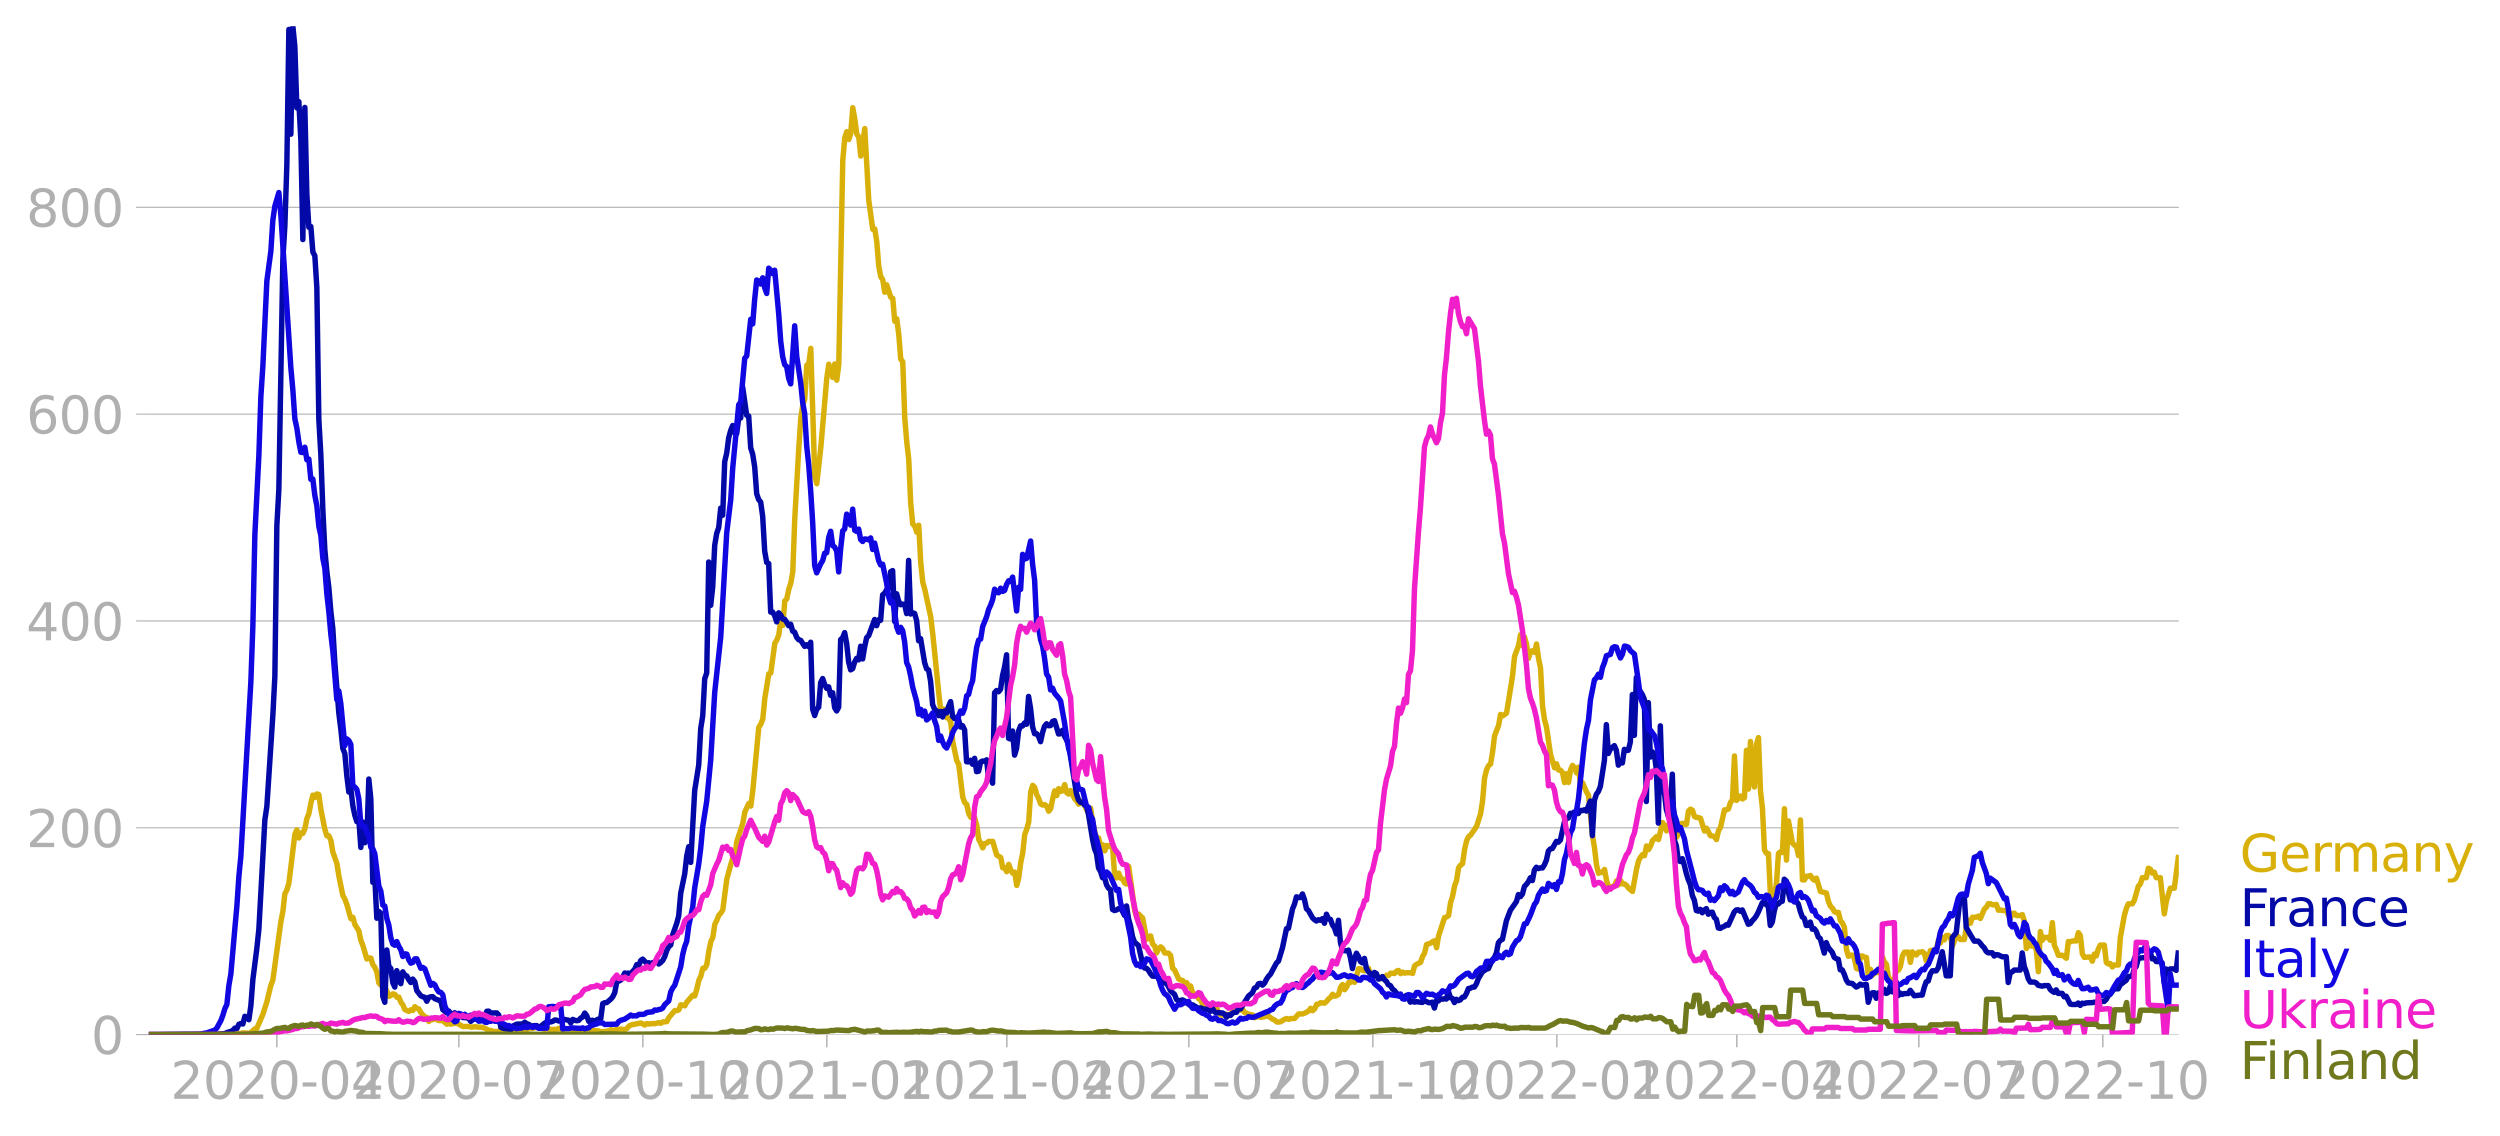 <svg xmlns="http://www.w3.org/2000/svg" xmlns:xlink="http://www.w3.org/1999/xlink" width="916.28" height="416.199" viewBox="0 0 687.21 312.149"><defs><style>*{stroke-linejoin:round;stroke-linecap:butt}</style></defs><g id="figure_1"><path id="patch_1" d="M0 312.15h687.21V0H0v312.15z" style="fill:none"/><g id="axes_1"><path id="patch_2" d="M40.922 284.4h558V7.2h-558v277.2z" style="fill:none"/><g id="matplotlib.axis_1"><g id="xtick_1"><g id="line2d_1"><defs><path id="mc323e2a33a" d="M0 0v3.5" style="stroke:#b0b0b0;stroke-width:.4"/></defs><use xlink:href="#mc323e2a33a" x="76.107" y="284.4" style="fill:#b0b0b0;stroke:#b0b0b0;stroke-width:.4"/></g><g id="text_1" style="fill:#b0b0b0" transform="matrix(.14 0 0 -.14 46.859 302.038)"><defs><path id="DejaVuSans-32" d="M1228 531h2203V0H469v531q359 372 979 998 621 627 780 809 303 340 423 576 121 236 121 464 0 372-261 606-261 235-680 235-297 0-627-103-329-103-704-313v638q381 153 712 231 332 78 607 78 725 0 1156-363 431-362 431-968 0-288-108-546-107-257-392-607-78-91-497-524-418-433-1181-1211z" transform="scale(.016)"/><path id="DejaVuSans-30" d="M2034 4250q-487 0-733-480-245-479-245-1442 0-959 245-1439 246-480 733-480 491 0 736 480 246 480 246 1439 0 963-246 1442-245 480-736 480zm0 500q785 0 1199-621 414-620 414-1801 0-1178-414-1799Q2819-91 2034-91q-784 0-1198 620-414 621-414 1799 0 1181 414 1801 414 621 1198 621z" transform="scale(.016)"/><path id="DejaVuSans-2d" d="M313 2009h1684v-512H313v512z" transform="scale(.016)"/><path id="DejaVuSans-34" d="M2419 4116 825 1625h1594v2491zm-166 550h794V1625h666v-525h-666V0h-628v1100H313v609l1940 2957z" transform="scale(.016)"/></defs><use xlink:href="#DejaVuSans-32"/><use xlink:href="#DejaVuSans-30" x="63.623"/><use xlink:href="#DejaVuSans-32" x="127.246"/><use xlink:href="#DejaVuSans-30" x="190.869"/><use xlink:href="#DejaVuSans-2d" x="254.492"/><use xlink:href="#DejaVuSans-30" x="290.576"/><use xlink:href="#DejaVuSans-34" x="354.199"/></g></g><g id="xtick_2"><use xlink:href="#mc323e2a33a" id="line2d_2" x="126.134" y="284.4" style="fill:#b0b0b0;stroke:#b0b0b0;stroke-width:.4"/><g id="text_2" style="fill:#b0b0b0" transform="matrix(.14 0 0 -.14 96.886 302.038)"><defs><path id="DejaVuSans-37" d="M525 4666h3000v-269L1831 0h-659l1594 4134H525v532z" transform="scale(.016)"/></defs><use xlink:href="#DejaVuSans-32"/><use xlink:href="#DejaVuSans-30" x="63.623"/><use xlink:href="#DejaVuSans-32" x="127.246"/><use xlink:href="#DejaVuSans-30" x="190.869"/><use xlink:href="#DejaVuSans-2d" x="254.492"/><use xlink:href="#DejaVuSans-30" x="290.576"/><use xlink:href="#DejaVuSans-37" x="354.199"/></g></g><g id="xtick_3"><use xlink:href="#mc323e2a33a" id="line2d_3" x="176.712" y="284.4" style="fill:#b0b0b0;stroke:#b0b0b0;stroke-width:.4"/><g id="text_3" style="fill:#b0b0b0" transform="matrix(.14 0 0 -.14 147.464 302.038)"><defs><path id="DejaVuSans-31" d="M794 531h1031v3560L703 3866v575l1116 225h631V531h1031V0H794v531z" transform="scale(.016)"/></defs><use xlink:href="#DejaVuSans-32"/><use xlink:href="#DejaVuSans-30" x="63.623"/><use xlink:href="#DejaVuSans-32" x="127.246"/><use xlink:href="#DejaVuSans-30" x="190.869"/><use xlink:href="#DejaVuSans-2d" x="254.492"/><use xlink:href="#DejaVuSans-31" x="290.576"/><use xlink:href="#DejaVuSans-30" x="354.199"/></g></g><g id="xtick_4"><use xlink:href="#mc323e2a33a" id="line2d_4" x="227.289" y="284.4" style="fill:#b0b0b0;stroke:#b0b0b0;stroke-width:.4"/><g id="text_4" style="fill:#b0b0b0" transform="matrix(.14 0 0 -.14 198.041 302.038)"><use xlink:href="#DejaVuSans-32"/><use xlink:href="#DejaVuSans-30" x="63.623"/><use xlink:href="#DejaVuSans-32" x="127.246"/><use xlink:href="#DejaVuSans-31" x="190.869"/><use xlink:href="#DejaVuSans-2d" x="254.492"/><use xlink:href="#DejaVuSans-30" x="290.576"/><use xlink:href="#DejaVuSans-31" x="354.199"/></g></g><g id="xtick_5"><use xlink:href="#mc323e2a33a" id="line2d_5" x="276.767" y="284.4" style="fill:#b0b0b0;stroke:#b0b0b0;stroke-width:.4"/><g id="text_5" style="fill:#b0b0b0" transform="matrix(.14 0 0 -.14 247.519 302.038)"><use xlink:href="#DejaVuSans-32"/><use xlink:href="#DejaVuSans-30" x="63.623"/><use xlink:href="#DejaVuSans-32" x="127.246"/><use xlink:href="#DejaVuSans-31" x="190.869"/><use xlink:href="#DejaVuSans-2d" x="254.492"/><use xlink:href="#DejaVuSans-30" x="290.576"/><use xlink:href="#DejaVuSans-34" x="354.199"/></g></g><g id="xtick_6"><use xlink:href="#mc323e2a33a" id="line2d_6" x="326.794" y="284.4" style="fill:#b0b0b0;stroke:#b0b0b0;stroke-width:.4"/><g id="text_6" style="fill:#b0b0b0" transform="matrix(.14 0 0 -.14 297.546 302.038)"><use xlink:href="#DejaVuSans-32"/><use xlink:href="#DejaVuSans-30" x="63.623"/><use xlink:href="#DejaVuSans-32" x="127.246"/><use xlink:href="#DejaVuSans-31" x="190.869"/><use xlink:href="#DejaVuSans-2d" x="254.492"/><use xlink:href="#DejaVuSans-30" x="290.576"/><use xlink:href="#DejaVuSans-37" x="354.199"/></g></g><g id="xtick_7"><use xlink:href="#mc323e2a33a" id="line2d_7" x="377.372" y="284.4" style="fill:#b0b0b0;stroke:#b0b0b0;stroke-width:.4"/><g id="text_7" style="fill:#b0b0b0" transform="matrix(.14 0 0 -.14 348.124 302.038)"><use xlink:href="#DejaVuSans-32"/><use xlink:href="#DejaVuSans-30" x="63.623"/><use xlink:href="#DejaVuSans-32" x="127.246"/><use xlink:href="#DejaVuSans-31" x="190.869"/><use xlink:href="#DejaVuSans-2d" x="254.492"/><use xlink:href="#DejaVuSans-31" x="290.576"/><use xlink:href="#DejaVuSans-30" x="354.199"/></g></g><g id="xtick_8"><use xlink:href="#mc323e2a33a" id="line2d_8" x="427.949" y="284.4" style="fill:#b0b0b0;stroke:#b0b0b0;stroke-width:.4"/><g id="text_8" style="fill:#b0b0b0" transform="matrix(.14 0 0 -.14 398.701 302.038)"><use xlink:href="#DejaVuSans-32"/><use xlink:href="#DejaVuSans-30" x="63.623"/><use xlink:href="#DejaVuSans-32" x="127.246"/><use xlink:href="#DejaVuSans-32" x="190.869"/><use xlink:href="#DejaVuSans-2d" x="254.492"/><use xlink:href="#DejaVuSans-30" x="290.576"/><use xlink:href="#DejaVuSans-31" x="354.199"/></g></g><g id="xtick_9"><use xlink:href="#mc323e2a33a" id="line2d_9" x="477.427" y="284.4" style="fill:#b0b0b0;stroke:#b0b0b0;stroke-width:.4"/><g id="text_9" style="fill:#b0b0b0" transform="matrix(.14 0 0 -.14 448.179 302.038)"><use xlink:href="#DejaVuSans-32"/><use xlink:href="#DejaVuSans-30" x="63.623"/><use xlink:href="#DejaVuSans-32" x="127.246"/><use xlink:href="#DejaVuSans-32" x="190.869"/><use xlink:href="#DejaVuSans-2d" x="254.492"/><use xlink:href="#DejaVuSans-30" x="290.576"/><use xlink:href="#DejaVuSans-34" x="354.199"/></g></g><g id="xtick_10"><use xlink:href="#mc323e2a33a" id="line2d_10" x="527.455" y="284.4" style="fill:#b0b0b0;stroke:#b0b0b0;stroke-width:.4"/><g id="text_10" style="fill:#b0b0b0" transform="matrix(.14 0 0 -.14 498.207 302.038)"><use xlink:href="#DejaVuSans-32"/><use xlink:href="#DejaVuSans-30" x="63.623"/><use xlink:href="#DejaVuSans-32" x="127.246"/><use xlink:href="#DejaVuSans-32" x="190.869"/><use xlink:href="#DejaVuSans-2d" x="254.492"/><use xlink:href="#DejaVuSans-30" x="290.576"/><use xlink:href="#DejaVuSans-37" x="354.199"/></g></g><g id="xtick_11"><use xlink:href="#mc323e2a33a" id="line2d_11" x="578.032" y="284.4" style="fill:#b0b0b0;stroke:#b0b0b0;stroke-width:.4"/><g id="text_11" style="fill:#b0b0b0" transform="matrix(.14 0 0 -.14 548.784 302.038)"><use xlink:href="#DejaVuSans-32"/><use xlink:href="#DejaVuSans-30" x="63.623"/><use xlink:href="#DejaVuSans-32" x="127.246"/><use xlink:href="#DejaVuSans-32" x="190.869"/><use xlink:href="#DejaVuSans-2d" x="254.492"/><use xlink:href="#DejaVuSans-31" x="290.576"/><use xlink:href="#DejaVuSans-30" x="354.199"/></g></g></g><g id="matplotlib.axis_2"><g id="ytick_1"><path id="line2d_12" d="M40.922 284.4h558" clip-path="url(#pc66194c840)" style="fill:none;stroke:#b0b0b0;stroke-width:.3;stroke-linecap:square"/><g id="line2d_13"><defs><path id="m75b9185988" d="M0 0h-3.5" style="stroke:#b0b0b0;stroke-width:.3"/></defs><use xlink:href="#m75b9185988" x="40.922" y="284.4" style="fill:#b0b0b0;stroke:#b0b0b0;stroke-width:.3"/></g><use xlink:href="#DejaVuSans-30" id="text_12" style="fill:#b0b0b0" transform="matrix(.14 0 0 -.14 25.015 289.719)"/></g><g id="ytick_2"><path id="line2d_14" d="M40.922 227.547h558" clip-path="url(#pc66194c840)" style="fill:none;stroke:#b0b0b0;stroke-width:.3;stroke-linecap:square"/><use xlink:href="#m75b9185988" id="line2d_15" x="40.922" y="227.547" style="fill:#b0b0b0;stroke:#b0b0b0;stroke-width:.3"/><g id="text_13" style="fill:#b0b0b0" transform="matrix(.14 0 0 -.14 7.2 232.866)"><use xlink:href="#DejaVuSans-32"/><use xlink:href="#DejaVuSans-30" x="63.623"/><use xlink:href="#DejaVuSans-30" x="127.246"/></g></g><g id="ytick_3"><path id="line2d_16" d="M40.922 170.694h558" clip-path="url(#pc66194c840)" style="fill:none;stroke:#b0b0b0;stroke-width:.3;stroke-linecap:square"/><use xlink:href="#m75b9185988" id="line2d_17" x="40.922" y="170.694" style="fill:#b0b0b0;stroke:#b0b0b0;stroke-width:.3"/><g id="text_14" style="fill:#b0b0b0" transform="matrix(.14 0 0 -.14 7.2 176.012)"><use xlink:href="#DejaVuSans-34"/><use xlink:href="#DejaVuSans-30" x="63.623"/><use xlink:href="#DejaVuSans-30" x="127.246"/></g></g><g id="ytick_4"><path id="line2d_18" d="M40.922 113.84h558" clip-path="url(#pc66194c840)" style="fill:none;stroke:#b0b0b0;stroke-width:.3;stroke-linecap:square"/><use xlink:href="#m75b9185988" id="line2d_19" x="40.922" y="113.84" style="fill:#b0b0b0;stroke:#b0b0b0;stroke-width:.3"/><g id="text_15" style="fill:#b0b0b0" transform="matrix(.14 0 0 -.14 7.2 119.16)"><defs><path id="DejaVuSans-36" d="M2113 2584q-425 0-674-291-248-290-248-796 0-503 248-796 249-292 674-292t673 292q248 293 248 796 0 506-248 796-248 291-673 291zm1253 1979v-575q-238 112-480 171-242 60-480 60-625 0-955-422-329-422-376-1275 184 272 462 417 279 145 613 145 703 0 1111-427 408-426 408-1160 0-719-425-1154Q2819-91 2113-91q-810 0-1238 620-428 621-428 1799 0 1106 525 1764t1409 658q238 0 480-47t505-140z" transform="scale(.016)"/></defs><use xlink:href="#DejaVuSans-36"/><use xlink:href="#DejaVuSans-30" x="63.623"/><use xlink:href="#DejaVuSans-30" x="127.246"/></g></g><g id="ytick_5"><path id="line2d_20" d="M40.922 56.987h558" clip-path="url(#pc66194c840)" style="fill:none;stroke:#b0b0b0;stroke-width:.3;stroke-linecap:square"/><use xlink:href="#m75b9185988" id="line2d_21" x="40.922" y="56.987" style="fill:#b0b0b0;stroke:#b0b0b0;stroke-width:.3"/><g id="text_16" style="fill:#b0b0b0" transform="matrix(.14 0 0 -.14 7.2 62.306)"><defs><path id="DejaVuSans-38" d="M2034 2216q-450 0-708-241-257-241-257-662 0-422 257-663 258-241 708-241t709 242q260 243 260 662 0 421-258 662-257 241-711 241zm-631 268q-406 100-633 378-226 279-226 679 0 559 398 884 399 325 1092 325 697 0 1094-325t397-884q0-400-227-679-226-278-629-378 456-106 710-416 255-309 255-755 0-679-414-1042Q2806-91 2034-91q-771 0-1186 362-414 363-414 1042 0 446 256 755 257 310 713 416zm-231 997q0-362 226-565 227-203 636-203 407 0 636 203 230 203 230 565 0 363-230 566-229 203-636 203-409 0-636-203-226-203-226-566z" transform="scale(.016)"/></defs><use xlink:href="#DejaVuSans-38"/><use xlink:href="#DejaVuSans-30" x="63.623"/><use xlink:href="#DejaVuSans-30" x="127.246"/></g></g></g><path id="line2d_22" d="m40.922 284.4 23.09-.081 2.2-.244.549-.162 1.1.08.55.042.549-.244 1.1-.975.55-.162 1.648-3.817 1.1-3.452 1.1-4.549.55-1.42 2.198-16.042.55-2.802.55-4.873.55-1.056.55-1.827 1.649-13.482.55-1.219.549 2.234.55-1.38.55.12.55-1.258.549-2.802.55-1.34.55-2.883.55-2.234.55.65.549-.975.55.163.55 4.06 1.099 5.483.55 1.787h.55l.55 1.259.549 3.208 1.1 3.086.55 3.452 1.099 5.4.55.976.55 1.502 1.099 3.899.55-.366.55 1.95 1.099 1.786.55 2.6.55 1.38 1.099 3.736.55-.284.55.04.549 1.787.55.731.55 1.3.55 3.005.549.609.55.081.55.447.55 1.096.549 1.462.55-.203.55-.487.55.122.549.812.55-.04.55 1.38.55.73.549 1.3 1.1.528.55-.446.549.203.55-1.056.55.447.55.162.549.975 1.1 1.258.55.082.549 1.137.55-.488h.55l.55-.324 1.099.568h1.1l1.099.975.55-.203.55.203.55-.163 1.099-.122 1.649.934H128.884l.549.163h.55l.55-.122 1.099.163.55-.041 1.1.284.549.366.55.203.55.08.55.204.549.081 2.199-.081 1.1-.487 2.198.08h.55l.55.123h.55l.55.284 1.099-.447.55-.243 1.1-.082.549-.203.55-.325 1.649.65.55.122.55-.244.55.244 1.649.04.55-.04.549-.244.55.285 2.199-.244 1.649.528.55.244.55-.163 1.1.04.549-.324.55-.122.55.081.55-.04 1.099.325 1.1.08.549.204h.55l1.1-.163.549-.04.55-.325.55.122h.55l.549-.244 1.1-.04 1.099.121.55-.284.55-.65.55-.325 2.748-.568 1.1.568.55-.406.549.122 1.1-.122.55.04 1.099-.283.55.162.55-.365 1.099-.082.55-1.096 1.649-1.95.55.041.55-.243.549-1.381 1.1.284.55-1.015 1.649-1.909.55.203.549-1.868.55-2.396.55-1.137.55-2.193h.549l.55-1.015.55-3.614.55-2.68.549-1.178.55-3.614.55-1.097.55-1.38.55-.569.549-.934 1.1-8.406 1.099-4.061.55-1.787.55.04.55-4.588 1.099-3.249.55-1.705.55-3.087 1.099-2.396.55.731.55-4.264 1.648-17.421.55-.812.55-1.422.55-5.644 1.1-6.782.549-.244 1.1-8.162.55-.894.549-1.421.55-4.183.55 1.584.55-6.741.549-.528.55-2.68.55-1.665.55-3.127.549-14.701 1.1-19.208.55-8.366.549-3.573.55-1.544.55-9.38.55-.406.549-4.224 1.1 35.046.55 2.152 1.099-9.868 1.649-19.086.55-3.899 1.1 3.655.549-3.736.55 4.467.55-4.304 1.099-56.123.55-6.213.55-1.665.55 2.152.549-1.665.55-7.066.55 3.046.55 4.183.55.812.549 5.239 1.1-7.554 1.099 19.696 1.1 8 .55-.122.549 3.493.55 6.74.55 2.925.55.812.549 3.452.55-2.03 1.1 3.41.549.285.55 6.294.55-.65.55 4.264.549 6.823.55.69.55 15.432.55 6.578.549 4.873.55 12.143.55 5.604.55.528.549 1.705.55-1.908.55 10.274.55 5.36.549 1.95 1.65 7.634.549 4.589 1.65 16.284.549 4.914.55-.487.55.081.55 2.315.549.162.55 1.056.55 5.28 1.099 5.278.55 1.056 1.1 8.975.549 1.543.55.488.55 2.477.55 1.056.549-.528.55.69.55 2.071.55 3.817.549 1.056.55 1.3.55-1.178.55-.122.55-.487h1.099l1.1 3.777 1.099.65.55 2.842.55-.04.549 1.096.55-1.99.55 1.502.55.894.549-.284.55 3.654.55-1.99.55-4.263.549-2.6.55-5.116.55-1.462.55-1.99.549-8.284.55-1.787.55.528.55 1.99.549 1.096.55 1.503.55.284.55-.122.549.447.55 1.38.55-.73.55-2.721.549-2.153.55 1.3.55-1.909.55.772.549-.203.55-1.665.55 2.193.55.406.549-.975 1.1 2.274.55.569.549.893.55-.243.55-.69 1.099 2.517.55.69.55-1.137.55 3.818 1.099 4.75.55-.405.55 2.518.549-.65.55 1.665.55-1.462.55.284.549-.447.55.853.55 7.635.55.568.549-1.3.55 1.382.55.284.55 1.056.55.284.549-4.873 1.1 7.878.55 4.305.549 1.665.55-.731 1.1 1.096 1.099 5.848.55-.65.55-.284.549 2.274.55.487.55 1.909.55-1.218.549-.447.55.447.55 1.218 1.099.081.55.65.55 3.492.55.488 1.099 2.436.55.325.55.081.549.813.55-.204.55 1.219.55-.285.549 2.112.55.04.55.285.55 1.056.549.325.55 1.3.55.811.55-.771 1.648.203.55.812.55-.04.55 1.258.55.528 1.099.163.55-.325.55.365.55-.406.549-.65.55-.243 1.1-.122 1.099-.244.55.853.55.163.549.284 1.1.203.55.772 1.099-.366.55.244 1.649-.285h.55l1.1.813.549.203.55.528.55.04.55-.081 1.099-.69.55-.203.55.243.549-.243h1.1l1.099-1.26h1.1l.55-.202 1.099-.61.55-.73.55.65.549-.488.55-1.259.55-.081.55-.366 1.099.122.55-.487.55-.69.549-.407.55-.852.55.528.55-.163.549-.365.55-1.95.55-.73.55 1.42.549-.73.55-1.219.55-.04.55-.528.549.487 1.1-3.736.55.04.549.407.55.122.55-.812.55.162.549 1.95.55-.326.55-.162.55.771.549.122.55.447.55-.365.55-.041.549-.528.55.04.55-.609 1.1.082.549-.65.55-.162.55.852.55-.406.549.284.55-.121h1.1l.549.203.55-2.071.55-.447 1.099-.528.55-1.624.55-.894.55-2.396 1.099-.365.55-.406.55-.244.549 1.909.55-3.25 1.649-5.035.55-.162.55-.406.55-3.574.549-1.705.55-2.843.55-1.503.55-3.492.549-.731.55-.406.55-3.899.55-2.355.549-1.178.55-.406 1.649-2.396 1.1-3.451.55-3.534.549-6.335.55-2.233.55-1.178.55-.446.549-3.209.55-4.507 1.1-2.843.549-3.046.55.406 1.1-.771 1.649-10.234.55-5.36 1.099-2.965.55-3.005.55 3.005.549-2.314.55 1.908.55 3.899.55-1.95.55-.121.549.446.55-2.314.55 3.939.55 2.72.549 10.437.55 3.736.55 2.03 1.099 7.554 1.1 3.614.55-1.096.549 1.706.55.04.55.65.55 2.761.549-2.436.55 2.396.55-3.411.55-1.26.549.65.55 1.381.55-1.543.55 5.157.549-.893 1.1 2.558.55.894 1.099 11.127.55 3.33.55 4.71.549 2.274.55-.284.55.081.55-.852.549 2.964.55 1.868h.55l1.099-.325.55-1.34.55 1.056.55-1.218.549.974h.55l.55.406.55.731 1.099.934 1.1-6.091.549-2.274.55-1.056.55-.69.55.284.549-2.68.55 1.015.55-.934.55-1.543 1.099-1.097.55.813 1.099-4.67.55.73.55 1.544.55-1.625.55.65.549-.081.55 2.883.55-.081.55-.975.549-2.64.55-.202.55.243h.55l.549-3.614.55-.528.55.325.55 1.705.549.244.55.04.55.204 1.099 3.492.55-.771 1.1 2.07.549.041.55.244.55.772.55-2.437.549-.893 1.1-4.833h.55l.549-.284.55-1.746.55-.772.55-12.02.549 12.223 1.1-1.218.55.812.549-.366.55-12.995.55 10.64.55-13.076.549 10.396.55 2.112.55-11.737.55-1.827.549 14.538.55 4.955.55 11.37.55.934.549.081.55 11.452.55.528.55-.568.549-3.127.55-8.325.55-.447.55.203.549-12.06.55 14.131.55-10.761 1.099 6.091.55.569.55.243.55 2.6.55-9.788.549 16.488h.55l.55-1.015h.55l.549-.203.55.893.55.406.55-.568 1.099 3.654 1.649.447.55 2.315.55 1.3.55.527.549.975.55.244.55-.041.55 2.274.549.65.55 1.178.55 6.05.55 1.909.549-.284.55-.04.55.933.55 2.721.549.203.55-3.614h.55l.55.325.549.08.55 5.443.55-2.193.55 1.665.549-.61.55-.162 1.1-.04.549-4.265.55 1.34.55.69.55 3.534.549.772 1.1.04.55-3.046.549.325.55-1.015.55-2.883.55-1.056h1.099l.55 2.802.55-2.883.549.609.55.244.55-.772h.55l.549-.122.55.447.55 2.152.55-1.015.549-1.909 1.1-.04.55-.203.55-2.559.549.731.55-1.502.55.65.55-1.219h.549l.55.325.55 2.558 1.099-2.599.55.082.55.73h1.099l.55-3.451.55-1.828.55.812.549-1.624 1.1-.04.55-.285.549.65 1.1-2.599.55-.487.549-.975h.55l.55.284.55.04.549-.12.55 1.583.55-.081.55.162h1.099l.55 1.218.55.853.549-1.259.55-.081.55.65h1.099l.55-.244.55 1.828.55 7.472.549-1.503.55.812h1.1l.549 1.097.55 5.97.55-11.006.55 2.356.549-.772h1.1l.55.812.549-4.873.55 6.254.55 1.178.55 1.543h1.099l1.1.812.549-4.589.55.081.55-.243h1.1l.549-2.275.55.772.55 5.036.55.974 1.099-.081h.55l.55 1.137.549-1.95.55.488.55-1.908.55-1.056h1.099l.55 4.792.55.406.549-.122.55.934.55-.528h1.099l.55-7.513 1.1-6.091.549-1.95.55-1.258h1.1l.549-.975 1.1-3.898.55-.528.549-1.787h1.1l.55-2.6.549.244.55 1.097.55-.244.55 1.503h1.099l1.1 9.95.549-3.453 1.1-3.614h1.099l1.1-8.406h0" clip-path="url(#pc66194c840)" style="fill:none;stroke:#d8b009;stroke-width:1.5;stroke-linecap:square"/><path id="line2d_23" d="m40.922 284.4 18.692-.081 2.2-.203.549-.285 1.1-.324.55-.285.549-.609.55.122.55-1.178.55-.203.549.122.55-2.112.55.325.55.61.549-3.858.55-7.148 1.1-8.65.549-5.198 1.65-30.05.549-3.737 1.65-25.096.549-10.6.55-41.502.55-9.95 1.099-63.228.55-9.137.55-16.894.55-37.158.549 28.792.55-29.685.55 5.563.55 16.894.549-1.706.55 10.559.55 27.33.55-36.305.549 23.838.55 9.096.55-.203.55 6.985.55 1.056.549 8.731.55 36.305.55 9.624.55 15.107.549 11.046.55 5.929.55 4.467.55 6.538.549 4.792.55 9.218 1.1 13.97.549 4.386.55 5.32.55 1.38.55 6.132.549 4.467.55-1.015.55 4.751.55 2.64.549 1.746.55-.609.55 7.716.55-6.985.549 5.685.55-.73.55-16.772.55 5.441.549 22.945.55-1.056.55 10.924.55-1.868.549.487.55 22.863.55 1.625.55-14.376.549 4.467.55.609.55 3.94.55 1.177.549-4.508.55 2.315.55 1.259.55-3.249.549.893.55.244.55 1.056.55.73.549-.933.55.73.55 2.437 1.099 1.422.55.284.55.122.55 1.096.549-1.056.55-.162.55-.04.55.568 1.099.406.55.162.55 2.437 1.099.853.55-.488.55.69.55.245.549-.447.55.974.55-.243 1.099.568 1.1.082.55.203.549.771.55-.487.55-.122.55-.325 1.099-.162 1.1.65.549-2.315.55-.04.55.527 1.649-.04.55.609.55 3.33.549.243 1.1.244h.55l.549.243.55-1.055 1.1-.528 1.648-.04.55-.488.55.447.55.121.55.488 1.099-.122h.55l.55.609 1.649-1.3.55-.243 1.099-.081.55-.163.55-.365.55.04.549.244.55-.203.55-.325 1.649.325.55.73.55-.974.549.244.55.122.55-.122.55-.61.55-.324.549-1.056.55.731.55 1.543.55-.244.549-.04.55.325.55-.447.55-.244.549-.08.55-4.143.55-.244.55-.04 1.099-.934.55-.65.55-1.137.549-2.924 1.1-.528.55-.771.549-1.178.55.081.55-.04.55.121 1.099-1.218.55-1.259.55.244.549-1.38.55-.366 1.1 1.177.549-.203.55.528.55-.568h.55l.549-.65.55 1.056.55-.406.55-.569.549-1.056.55-1.665.55-1.056.55-.487.549-2.802 1.1-3.127.55-2.071.549-6.213 1.1-5.32.55-4.914.549-2.558.55 4.304 1.1-19.817 1.099-6.904.55-10.03.55-3.493.549-10.233.55-1.584.55-30.498.55 11.899.549-5.036.55-11.451.55-3.29.55-1.584.55-5.36.549 1.95.55-14.701.55-2.356.55-4.223.549-2.03.55-1.34.55 1.99.55.202.549-4.183.55-.08.55-8.448 1.099 7.716.55.203.55 8.731.55 1.747.549 3.492.55 7.39.55 1.625.55.65.549 3.98.55 9.502.55 3.127.55.285.549 13.36h.55l.55.975.55 1.705.549-2.477.55.569.55 1.137.55.08.549.772.55.975.55-.406.55 1.909.549.284.55 1.421.55.65.55.162 1.099 1.665.55-.446.55.528.549-1.219.55 18.396.55 1.747.55-1.706.549-.569.55-6.781.55-1.097.55 1.625.549 1.055.55-.406.55 2.315.55-.69.549 4.101.55.894.55-1.016.55-18.599.549-.487.55-1.421.55 2.964.55 5.117.549 2.152.55-.325.55-1.827.55-1.015.55.406.549-3.736.55 3.492.55-3.29.55-2.558.549-.527 1.65-4.468.549 1.706.55-1.624.55.122.55-6.985.549-.447.55-.934.55-.406.55-4.548.549-.325.55 13.97.55-7.595.55 2.03.549.976.55-.163.55.081.55 2.518.549-14.62.55 14.742.55-.325.55.163.549 1.949.55 5.563.55-.568 1.099 6.578.55 1.706.55.325.55 3.167.549 6.336.55 1.299.55.406.55 1.34.549-1.137.55 1.503.55-1.665.55.528.549-1.787.55-1.3.55 4.061.55.61.549-.325.55.609.55 2.03.55-.365.549 1.137.55 8.771.55.041.55-.447.549 1.097.55-1.625.55 3.655.55-.122.549-2.517.55-.285.55.082.55-.407.55 4.914.549-.203.55 1.706.55-24.853.55-.61.549.326.55-.69.55-3.818.55-2.315.549-3.33.55 22.944.55.204.55-2.193.549 6.619.55-1.827.55-4.792.55-1.422.549.04.55-.852.55.366.55-7.635.549 3.29.55 5.035.55 1.909h.55l.549.73.55 1.462.55-2.517.55-1.746.549-.65.55.528.55-.04.55-1.138.549-.203 1.1 3.655.55-.081.549-.934.55 1.624.55 1.015.55 1.26 2.198 13.603.55 1.665.55.65.55-.04.55.77.549.245.55 2.436 1.1 6.741.549 2.6.55 1.38.55 3.899.55.934.549 1.746.55-.081.55 2.03.55.934.549.406.55 5.442.55.284.55-.162.549-.366.55-.081.55.853.55 1.096.55-2.599.549 3.533.55 1.99.55 2.924.55 1.502 1.099.935 1.1 4.913.549 1.26.55.08.55.569.55.934.549.65.55.04.55-.203.55.853.549.487.55.244.55.487.55.04.549.935.55 1.178 1.1.934.549 1.421.55.406 1.1-.284 1.099.568.55.61.55.365.549-.203 1.65.975.549-.122 1.1.406.55-.081.549.243.55.366.55-.772.55.894.549.365.55-.162.55.121h.55l.549.325.55.853.55-.65.55.163.549-.61.55-.243.55-.04.55-1.056.549.162 2.199-3.533 1.1-.934.55-1.259.549-.203.55-.975.55-.121.55.487.55-.528.549-1.097.55-.812.55-.568 1.649-3.087.55-.527 1.099-3.655 1.1-5.239.55-.122 1.099-5.279.55-1.34.55-2.03.549.202h.55l.55-.974.55 1.543.549 2.518.55.487 1.1 1.99.549.528.55.365.55-.365.55.162.549-.446.55 1.258.55-2.477.55 1.26.549.162.55 1.502.55.812.55 1.665.549-3.736.55 6.092.55 2.193 1.099.121.55-.203.55 2.112.55 2.965.549-2.6.55-1.624.55.894.55 1.38.549.366.55-1.218.55 2.802.55.852.549.569.55.975.55-1.34.55.324.549 1.503.55-.163.55-.528.55.853.549.488.55.934.55.203.55.934.55.406 1.099 1.38.55.285 1.099.081.55-.406 1.1 1.868.549-.325.55.325.55-.122 1.649.203.55-.487 1.099.528.55.04.55-.162.55 1.624.549-2.03.55.081.55-.61.55.123.549-.122.55.081.55-2.071.55 1.706.549.203.55 1.137.55-.894.55.366.549-.244.55-.69.55-.081.55-.934.549-1.381.55-.081.55-.325h.55l.549-.894.55-1.462 1.1-1.827 1.099-.731.55-.162 1.099-2.437.55-.61.55-1.258.55-2.802.549-.65.55-.284 1.1-5.117 1.099-2.883 1.649-2.355.55-1.95.55.569.55-.69.549-2.112.55-.569.55-.73.55-1.097.55.771.549-2.883.55-.771.55.365.55-.203.549.04.55-.852.55-1.3.55-2.518.549-.568.55-.122 1.1-1.95.549.204.55-.569 1.1-4.954.549-.934.55-.162.55-1.3.55.04.549-.405.55.406h.55l.55-.853.549.081.55-.244.55.366 1.099-2.762.55 9.503.55-9.665.55-1.706.549-.771.55-1.38 1.1-7.067.549-9.909.55 7.92.55-1.219 1.099-.934.55 1.3.55 4.06.55-.812.549.203.55-3.736.55.325.55-.081.549-2.274.55-13.036.55 11.208.55-15.878.549 3.452.55.365.55.894.55 1.3.549 28.06.55-27.167.55 14.944.55-1.421.549.568.55 4.305.55 14.7.55-26.72.549 18.03.55.203.55 4.751.55 1.868.55-3.045.549-8.528.55 18.111.55 1.544.55 4.101.549.244.55-.772.55 1.787.55 2.274.549 1.746.55 1.3.55 3.005.55 1.3.549 2.842.55.163.55-.488.55.934.549-.73.55-.407.55 1.543.55-.487.549-.081.55 1.462.55.487.55 2.396.549.122.55-.366.55-.203.55-.446.549.121 1.65-3.654.549-.528.55-.041.55.406.55-.365 1.648 3.939.55-.203.55-.772.55-.568.55-.772.55-1.056 1.099-2.558.55-.488.55 1.056.549.406.55 5.28.55-.934.55-3.046.549-2.112.55.203.55-.568.55-.203.549-6.051.55.487.55 3.046.55 2.152.549-.487.55.568.55.325.55.69.55 2.031.549 1.543.55.406.55 1.95.55-.041.549-.893.55 1.949.55-.122.55.731.549 1.543.55.447 1.1 3.98.549-2.884.55 1.34 1.1 1.34.549 1.381.55.366.55.162.55 2.883.549.041.55 1.178.55 1.584.55.812 1.099.162 1.1.975.549-.285.55-.527.55.284 1.099-.203.55 4.914.55-1.828.55-.771.549-.041.55 1.543.55-1.462.55.122h.549l.55-1.137.55 1.137.55-.284.549-1.747.55 1.584h.55l.55-2.72.549 3.776.55-.69.55.365.55-.243h1.099l.55-.894 1.099 1.503 1.65-.203h.549l.55-2.112.55-1.543.55-.203.549-1.909.55-.893h1.1l.55-.853 1.099-4.386 1.1 6.62h1.099l.55-10.518 1.099-1.34 1.1-9.99h1.099l.55 8.568 1.1 1.909 1.099 1.827h1.1l.549.569.55.73.55.529.55 1.015.549.365h1.1l.55.894.549-.406.55.08 1.1.529h1.099l.55 7.066.55-2.721.549-.203.55-.487h1.649l.55-4.711.55 3.655.55 1.462.549 1.949.55.934h1.1l.549.244.55.65 1.1.243.549-.162h1.1l.55 1.056.549.487.55.325.55-.69.55.974h1.099l.55.934.55-.162 1.099 2.152.55.122h1.1l.549-.406.55.65.55-.61.55.122.549-.203 1.65-.081 1.099-.163 1.1-.162h1.099l.55-.528.55-1.015.549-.447 1.1-1.462h1.099l.55-1.096 1.649-1.26.55-1.055h1.1l.549-2.071.55-.65.55-2.071.55-.284 1.099-.082h.55l.55-.324.549-1.219.55 1.868.55-.08.55.811h1.099l.55.406.55 5.32.549-3.655.55.65.55-.69h1.099l.55.406.55-4.751h0" clip-path="url(#pc66194c840)" style="fill:none;stroke:#0309a6;stroke-width:1.5;stroke-linecap:square"/><path id="line2d_24" d="m40.922 284.4 13.744-.081.55-.04 1.1-.285.55-.081 2.198-.772.55-.568 1.1-2.03.55-1.463.55-1.827.549-1.137.55-5.198.55-3.208 1.099-12.549.55-6.01.55-8.162.55-5.645 2.748-47.96.55-15.31.55-25.096 1.099-21.726.55-16.163.55-8.447 1.099-23.431 1.1-8.163.55-8.568.549-3.818 1.1-3.736.55 6.213 2.748 41.95.55 6.091.55 7.96.55 2.518.549 3.817.55 2.843.55.08.55-1.461.549 3.452.55-.203.55 5.563.55-.081.55 4.548.549 2.762.55 5.726.55 2.477.55 6.294.549 2.721.55 7.025.55 4.914.55 6.173.549 4.63 1.1 13.4.55-2.396.549 3.493 1.1 11.533.55-1.868.549.447.55 1.055.55 11.371.55.366.549.65.55 2.598.55 7.066.55.488.549.04.55 1.665.55.812.55 3.25.549.405.55 1.381 1.1 8.853.549 1.38.55 3.859.55.284.55 3.411.549 1.787.55 3.492.55 1.746.55.325.549-1.015.55 1.3.55.934.55 1.868.549-.731.55.08.55 1.585.55.893.549-.203.55-.975h.55l1.099 2.6.55-.244.55.365 1.649 4.548.55-.527.55.365.549 1.178.55.812.55.122.55.65.549 3.005.55 1.3.55.69.55 1.664.55.082.549.69.55-.203.55-2.112.55.163.549.609.55-.528.55.609.55-.081.549-.284.55.243.55.731.55.122.549.569.55-.082.55-.203.55.528.549.081.55-.324.55.04.55-.284.549.244 1.1.08.55.163.549.406.55.244.55.365.55-.08.549.324 1.65.569.549-.163h.55l.55-.122.55-.284.549.244 1.1-.285.55.244.549-.325 1.1.569 1.649-.04h.55l.55-5.89 1.099-.08 1.649.162.55-.244.55 6.295.55-.122 1.099.04.55-.243 2.748.162.55-.162.55.284.55-.203.55-.081.55-.61.549-.121.55-.244.55-.08.55-.326 1.099.04.55.407 3.298-.081.55-.731.55-.325 1.099-.325 1.1-.731.55-.406.549.284.55-.081.55.04.55-.405h1.099l.55-.122.55-.406 1.648-.203.55-.488.55.081.55-.203.55-.08.55-.326.549-.934 1.1-1.015.55-2.477.549-1.097.55-.73 1.649-5.077.55-3.41.55-2.153.55-1.462.549-4.224 1.1-5.157.55-5.36 1.099-6.457.55-4.386.55-5.93 1.099-6.984 1.1-11.33 1.099-18.6 1.65-15.187 1.648-28.67 1.1-9.056.55-8.731 1.649-17.422.55-.69 1.1-12.061.549-.65 1.1-10.07.55 1.258.549-6.863.55-5.198.55.244.55.852.549-1.705.55 2.761.55 1.543.55-6.944.549.528.55.975.55-.934 1.099 11.98.55 7.512.55 4.305.55 2.152.549.528.55 3.249.55 1.502 1.099-15.96.55 8.285 1.1 7.432.549 5.36.55 3.087.55 8.852.55 5.158.549 7.228.55 8.731.55 11.858.55 1.909 1.099-2.477.55-.894.55-2.03.549-.122.55-4.183.55-1.705.55 3.939.549.406.55 1.096.55 5.726.55-6.416.549-4.833.55-.568.55-4.061.55 1.34.549 1.665.55-4.386.55 5.807.55.325.55-.65.549 2.884.55.528.55-.69.55.04.549.203.55-.528.55 3.168.55-1.747 1.099 4.833.55 1.178.55-.203 1.099 5.238.55 3.696.55 1.705.549-.365.55 2.883.55 4.061.55 1.462.549-1.34.55.893.55 3.127.55 5.685.549 1.219.55 2.477.55 3.005 1.099 3.98.55 3.492.55-1.34.55 1.787.549-1.3.55 2.437.55-.447 1.099-1.462.55 2.071.55 1.584.55 3.858.549-1.178.55 1.625.55 1.137.55.528 1.099-2.437.55-1.787.55-1.096.549-.61.55-2.923.55-1.34.55.609.549-1.38.55-3.371.55-.407.55-2.314.549-1.462.55-5.117.55-4.02.55-2.03.549-.244.55-3.412 1.1-2.761.55-1.99.549-1.178.55-1.502.55-2.883.55.852.549.122.55-1.259.55.894.55-.285.549-1.665.55-.974.55.162.55-1.177 1.099 9.3.55-6.498.55.568.549-9.624.55 1.3.55-.204 1.099-4.751.55 6.416.55 4.345.55 11.737.549 1.38.55 3.249.55 1.706.55 3.492.549 4.264.55.812.55 3.533.55-.487.549 1.38 1.1 1.3.55.812 1.099 6.132.55 3.899.55 2.964.549 1.828 1.1 5.888.55 1.218.549 2.275.55.08.55.204 1.099 4.548.55.203.55 2.315.55 1.015.549 3.574.55 1.868 1.1 4.386.549 4.588.55 1.503.55-1.462.55.447.549.853 1.65 3.776.549-.284.55 3.736.55 1.706 1.1 2.274 1.099 5.36.55 4.548.55 2.153.549 1.056.55-.285.55.69.55-.365.549-.609.55-1.178 1.1.366 1.099 2.193.55 1.584.55 1.015.549 2.07.55 1.382.55.974.55.366.549.609.55 1.3 1.1 1.99.549-.854.55-.487.55.122.55-.284.549-.447.55.244.55-.447.55 1.137.549.73.55.082.55-.122.55.731 1.099.731.55.122.55.406.549.203.55.731.55.163.55-.366.549.163.55.568.55-.04 1.099.406.55.406.55.08 1.099-.486.55.324.55-.162 1.099-1.178.55.244.55-.162.55-.041.549-.447 1.1.163.55-.122 3.298-1.38.55-.163.55-.406.55-.122.549-.853.55-.487.55-.325.55-.081.549-.934.55-1.544.55-1.015.55-.162.549-.447.55-.162.55-.813.55-.243 1.099.893.55.163.55-.366.549-.568.55-.366.55-.61.55-.405.549-.772.55-.528.55-.08.55-.488.549.04.55.163h.55l.55.122.549-.163.55-.04 1.1 1.259.549-.041.55-.163.55-.324.55-.163 1.099.569.55-.325 1.649.609.55.569.55.04.549-.73.55-.041 1.1.243.549.488h.55l.55 1.015 1.649 1.38.55.975.55.406.549.894.55-.853.55.243 1.1.163 1.099.122.55-.488.55 1.3.549.122.55-.406.55-.853 1.649.447.55-1.016h.55l.549.569.55.893 1.1-1.259.549.244.55.081.55-.081 1.099.69.55-.528.55-.365.55-.731.549.244h.55l.55-.488.55-1.096.549.122.55-.325.55-.69.55-.894 2.198-1.624.55-.082.55.813.55.162.55-.406.549-1.056.55-.365.55-.528 1.099-.203.55-1.665.55-.04.55.202.549-.243.55-.731.55-.041.55-.934.549.609.55.162.55-1.096.55-.406.549.69.55-.284.55-1.787 1.099-1.787.55-.243.55-.853 1.099-3.533.55-.081 1.1-2.356 1.099-2.924.55-.69.55-1.827 1.099-1.706.55.65.55-.203.55-1.99 1.099.893.55-.568.55 1.34.549-2.112.55.081.55-2.314.55-3.858.549-1.706 1.1-5.726.55-.974.549-3.533.55-1.422.55-3.33 1.099-10.355.55-5.036.55-3.695.55-2.437.549-5.685 1.1-5.523.55-.528.549-1.015.55.853.55-2.64.55-1.38.549-1.91 1.1-.365.55-1.787.549-.324.55.121.55 1.665.55 1.3.549-1.015.55-2.234.55.081.55.244.549.934 1.1.934 1.099 7.635.55 4.304 1.649 4.467.55 4.305.55.203 1.099 1.503.55 2.03 1.1 5.929.549 1.056.55 2.883.55 4.914.55 1.705.55-.121.549-.244.55 3.614.55 1.543.55 2.6.549-.691 1.1 3.086.55 3.127 1.648 6.335.55 2.193.55 1.625.55.771.55.04.55.163.549.772.55.325.55-.366.55 1.95.549-.285.55.406 1.1-1.34.549-2.193.55.772.55-1.34.55.446 1.099 1.787.55-.69.55.934 1.099-.772 1.1-2.68.549-.69.55.812 1.1.812.549.69.55 1.138.55.406.55 1.015.549-.203h.55l.55.446.55-.852.549.203 1.1 3.167.55-2.03.549-.69.55-2.803.55-.406.55.244.549-.569.55-.771.55.771.55 1.422.549 2.802.55.528 1.1-2.315.55-.284.549 1.38.55-.284.55.325.55.69 1.099 2.965.55-.203.55 1.502 1.099.731.55.894.55.406.549-.731.55.406.55-.853 1.099 1.95h.55l1.1 2.03.549 2.152.55-.04.55.568.55-1.178.549 1.016.55.284.55.73.55 1.179.549 3.167.55.61.55 3.167.55.771h.549l.55-.324.55-.163.55-.853.549-.203 1.1-1.015.55.04.549 1.178.55-.122.55 1.3.55.812.549.447.55.609.55.325.55-.731.549.447.55-.082 1.1-.852.549.203.55-1.056.55-.163 1.099-.69.55.65 1.1-1.787.549-.528.55.162.55-1.015.55-.487 1.649-3.98.55.528 1.099-5.32.55-1.38.55-.447.55-1.178.549-.73.55-1.422.55.609.55-.772 1.099-4.182.55-.853.55-.203.549.081.55.325.55-3.127 1.099-3.736.55-3.614 1.1-.447.549-.69.55 2.558 1.1 3.005.549 2.802.55-1.502 1.649 1.218 2.199 4.426.55-.162.55 2.883.55 4.345.549.69.55-.69.55 1.137.55 1.665.549.61.55-1.34.55-2.6.55.65.549 2.559.55 1.015.55.325.55.893.549.61.55 1.461.55.894.55.65.549.324.55 1.3.55.446 1.099 1.544.55 1.34.55-.853.55 1.3.549.04.55-.162.55 1.462 1.099-1.016.55 1.178.55.61.55.365.55.08.549-1.096.55 1.34.55.934h.55l1.099-.406.55.772.55-.04 1.099-.244.55 1.218.55.447.549.203.55-.285.55-.609 1.099.366 1.1-2.03 1.099-1.747.55-.162.55-.813.55-1.055.549-.406.55-1.462.55-.528.55.365.549-1.705.55-1.34.55-.488.55-.73.549.283 1.1-1.583.55 2.193.549-.285 1.1-.893.55.244.549.65.55 2.111.55 1.584.55 4.873 1.099 7.594.55-10.152.55 3.086h1.649" clip-path="url(#pc66194c840)" style="fill:none;stroke:#1007e1;stroke-width:1.5;stroke-linecap:square"/><path id="line2d_25" d="m40.922 284.4 30.787-.04 1.1-.082.549.04.55-.162 1.1-.162.549-.163 1.1-.121.55-.203.549-.041.55-.162.55.08 1.649-.405.55-.285.55.041.549-.203.55-.366.55.082 1.099-.244.55.122.55-.163 1.1.082 2.198-.731.55.325 1.1-.041.55-.366 1.648.285.55-.285.55-.04.55-.163.55.244 1.099-.081 1.1-.731.55-.244 1.099-.243 1.1-.285.549.04.55-.243 1.1-.243.549.162.55-.081.55.081.55.447 1.099.365.55.61.55-.326 1.648.204h1.1l.55-.407.55.488.55.203.549-.081.55-.203 1.1.121.549.285.55-.163.55-.568.55-.406.549-.041.55.203.55.081.55-.122.549.082.55-.325h.55l.55-.122 1.649.162.55-.487.549.61.55.243h.55l1.1-1.137.549-.366.55.447.55.04.55.204.549-.325.55.325.55-.041.55.244 1.648-1.097.55.366.55-.447.55.447.55-.081 2.198 1.055 1.1.285.55.08.55-.243h1.099l.55-.406.55.163.55-.285.549.081.55.244 1.1-.568 1.648.121.55-.08.55-.488.55-.081.55-.366 1.099-.974.55-.122.55-.488.55-.121.549.203.55.365.55.569 1.099-.488.55.122.55-.04.55-.407.549-.771 1.65-.447h.549l.55.122 1.1-.569.549-1.096.55-.122 1.1-.65.55-.893.549-.568 1.1-.285.55-.406 1.099-.081.55-.366.55.203.549.366h.55l.55-.934.55.081.549-.081.55.203.55-1.3 1.099-1.34.55.975.55-.325.55.325.549-.447 1.1.69.55-.08.549-1.138 1.1-1.096.55-.325.549.04.55-.527.55.122.55-.65.549.487.55.122.55-.893.55-.65.549-1.34.55-.934.55-.69.55-1.787.549-.407.55-.69.55-1.137.55.893.549-.65 1.1-.487.55-1.096.549-.122.55-1.38.55-1.706.55-.61 1.099-.771.55-.122.55-.609.549-.934h.55l.55-2.193.55-1.502.549-.528.55.243 1.1-2.883.549-3.086 1.1-2.6.55-1.055 1.099-3.614.55.284.55-.487.55 1.137.549-.285.55 1.787.55.772.55 1.624 1.099-4.954.55-2.153.55-.73.549-1.828 1.1-2.558 1.099 2.193 1.1 2.477 1.099 1.137.55-1.421.55 2.436.55-.812 1.648-5.604.55-1.462.55 1.056.55-4.508.55-1.015.55-2.03.549-.57.55.57.55 2.152.55-1.665 1.099 1.096 1.649 3.574.55.365.55.163.55-.488.549 1.26.55 2.883.55 3.654.55 1.868.549.366.55-.163.55 1.26.55.446.549 1.706.55 2.964.55-1.99.55.04.549 1.179.55.609 1.1 4.792.549-1.34.55.69.55.162.55.853.549 1.462.55-.65.55-3.29.55-2.598.55-.61.549-.08.55.243.55-.853.55-3.167.549.081.55 1.056.55 1.38.55.204.549 1.746.55 2.761.55 3.858.55 1.462.549-1.096 1.1.365 1.099-1.584.55.366.55-1.178.55.934.549-.08.55.608.55 1.26.55.12.549.732.55 1.746.55.61.55 1.624.549-.61.55-.893.55.731.55-1.584.549-.08.55 1.502.55-.528.55.406.549.04.55-.08.55 1.217.55-1.055.549-3.087.55-1.3 1.1-1.055.549-1.503.55-2.355.55-1.056.55-.203.549-.487.55-1.543.55 3.573.55-1.34 1.649-8.568.55-1.665.549-.813.55-7.634.55-2.802.55-.244.549-1.137 1.1-1.421.55-1.178.55-2.883.549-2.193.55-3.777.55-2.599.55-1.177.549-1.544.55-.73.55 2.03 1.099-4.995 1.1-8.853.55-2.315.549-3.248.55-5.93.55-2.964.55-1.705.549.65.55-.082.55 1.056 1.099-2.477.55.528.55 1.3.55-.732.549-1.665.55-.69.55 2.964.55 3.696.549 1.502.55-1.502.55.04.55 1.828 1.099 1.543.55-2.68.55-.488.549 3.25.55 5.116.55 1.746.55 2.883.549 1.706 1.1 22.132.55.61.549-2.843.55-.813.55-1.34.55 1.422.549 1.99.55-7.92.55 1.138.55 3.776 1.099 4.549.55.487.55-6.822 1.099 11.167.55 3.411.55 5.808 1.099 3.492.55 1.462 1.099 1.462.55 1.827.55.894 1.1.243.549 3.574.55 2.071.55 3.33 1.099 5.28.55 1.745.55 1.3.55 1.787.549 3.33.55.162.55 1.056.55.772.549.406.55.812.55 1.746.55-.122.549 1.747.55.812.55 1.218.55.325.549-.163.55 2.193.55.285 1.099-.528.55.04 1.1.244.549.568.55 1.178.55.163.55.812.549-.163.55.082.55-.285.55-.69.549.203.55 1.178 1.1 1.462 1.099.69.55-.731.55.365.549.122.55-.162.55.203.55-.163.549.163 1.1.934 1.099-.325.55-.365.55-.122h1.099l1.1-.447 1.649.081 1.1-.609.549-1.421 2.2-1.3.549-.162h.55l.55.974.55.163.549-1.097.55.122.55-.081.55-.325h.549l.55-.812.55-.447.55.69.549-.69.55-.325.55.122h.55l.549.69.55-.446.55-1.624.55-.813.549-.487.55-.244 1.1-1.705.549.122.55.974.55 1.38 1.099.163.55-.121 1.1-1.422.549-1.34.55-1.746.55.568.55.285.549-1.747.55-1.299.55-1.665.55-.934.549-.447.55-.893 1.1-2.68.549-.528.55-.812.55-1.584.55-2.071.549-.813.55-1.949.55-.162.55-4.183.549-2.883.55-1.056 1.1-4.954.549-.69.55-7.31 1.1-9.219.549-2.924 1.1-3.614.55-3.98.55-1.421.549-6.254.55-4.264.55 1.421.55-1.42.549-2.478.55.975.55-7.757.55-.974.549-5.605.55-17.015 1.1-15.675.549-6.62 1.1-16.65.55-2.03.549-1.056.55-2.396.55 1.95 1.099 2.396.55-1.137.55-4.386.55-2.559.549-10.558.55-4.833.55-6.903.55-5.158.549-3.898.55 1.868.55-2.152.55 4.264.549 2.192.55 1.34.55-.162.55 2.112.549-4.102 1.65 2.721 1.099 8.934.55 6.823 1.099 9.502.55 3.736.55-.853.55 1.097.549 6.538.55 1.462 1.1 8.447 1.099 10.72.55 2.437 1.099 8.528 1.1 5.158.55-.366.549 1.624.55 2.153 1.1 7.025 1.099 9.503.55 6.457.55 2.64.55 1.38.549 1.746.55 2.356 1.1 6.578.549.894.55 1.583.55.935.55 8.609.549-.325.55.162.55 1.34.55 3.33.549 1.747.55.852.55.163.55 1.584.549 3.573.55 1.3.55 4.995.55 1.177.549 1.462.55-3.045.55 3.573.55.122.549 2.234.55-2.153.55-.406.55.406 1.099 2.559.55 2.599.55-.447.549-.244.55.163.55.446.55 1.097.549.771.55-.974.55.365.55-.528 1.099-.487.55-1.218 1.099-4.548 1.1-2.68.55-.691.549-1.503.55-2.436.55-1.38 1.649-8.57 1.1-2.477.549-2.07.55-2.884.55.772.55-1.747.549.203.55-.406 1.649 1.706.55-.61 1.1 11.453 1.099 5.604.55 4.873.55 8.162.55 6.214.549 1.868.55.974.55 1.584.55 1.097.549 4.913.55 2.64.55.73.55 1.097.549-.04.55-.406.55.243 1.099-2.07.55 1.745.55.853 1.099 2.883.55.325.55.894.55.284.549.69 1.1 2.68.55.894.549.61.55 1.217.55 1.625.55.65.549.365 1.1.162.55.285.549.446.55-.446.55.69.55.122.549.528.55.203h.55l.55-.244.549.325.55-.162 1.1.284.549-.122.55.04.55.65.55.366.549.65.55.243 2.749-.121.55-.447.549-.04.55-.163.55.203.55.081 1.099 1.218.55.853.55.447.55.65.549.121.55-1.502h3.298l.55-.406h3.298l.55.284h3.299l.55.406h3.298l.55-.203h3.298l.55-28.873 1.1-.163.55-.122h.549l.55-.121h.55l.55 29.604 2.198.081 1.65.04h1.099l5.498-.08.55-.041.55.568 1.648.082.55-.772 1.1.081h1.1l1.099-.04.55.446 1.649-.04.55.081.55-.081.549.081.55-.162 1.1.08 1.648.082 3.849-.203.55-.569.55.569h1.099l1.649.04.55.65.55-1.502 2.748-.04.55-1.016.55 1.462 2.199-.04.55-.082.55-.528h1.099l1.1.04.549-1.745.55.04.55 1.543 2.199.04.55 1.747.549-.04.55-2.884 2.749-.122.55.041.55 2.802.549-3.655 2.749.122.55-6.538.55 3.655 2.198-.163.55.122.55 6.579 1.1.04 4.397-.243.55-16.65.55-8.122 2.748.122.55 16.65.55.568 3.298.163.55 7.634.55-.04.55-7.27 1.1-.08 1.649.04h0" clip-path="url(#pc66194c840)" style="fill:none;stroke:#f01fc9;stroke-width:1.5;stroke-linecap:square"/><path id="line2d_26" d="m40.922 284.4 26.389-.081 4.947-.325 1.1-.325 1.1-.122 1.099-.609.55-.244.55.041 1.649-.325.55.244h.55l.549-.406 1.1-.366 1.099.244.55-.284.55-.082.55.285.549-.244.55-.04.55-.285 1.1.325.549-.203 1.1.568.55.488.549.284.55-.244.55.041.55.65.549.081.55.203.55-.162 1.099.162.55.081.55-.243 1.649-.244 1.649.203.55.244 1.1.08.549.285 4.398.081 1.1.082 2.198.08h56.625l.55-.121 4.398.04 1.1.082 8.795-.081 1.65-.041 1.1-.04.549-.082 1.1.122 9.895.081 2.199.081 1.1-.04.55-.081.55-.285.549-.122 1.1-.04 1.099-.366h.55l.55.203.55.082 1.648-.082.55.041.55-.325 1.1-.244 1.099-.406 1.1.041.55.325.549-.04.55-.204.55.163.55.04.549-.203.55.122 1.1-.365 1.648.04.55.122.55-.203 1.65.284.549-.162 1.1.162.55.122 1.099.04.55.285 1.099.122.55-.081 1.1.243 2.748-.081.55-.04.55-.163.55.04 1.099-.162 3.298.163.55-.204 1.1-.162 2.199.569.55.203.55-.285h1.099l1.1-.121.549-.163.55.04.55.488.55.122h1.099l.55.081 2.198-.122 1.1.081.55-.08 1.649.04 1.65-.203.549-.081.55.162.55-.203.55.122 1.648.04.55.122 1.1-.325h.55l.55-.203 2.198-.04.55.284.55.04.55.204 1.649-.041 3.298-.528.55.081.55.325 1.1.163h.549l.55-.122h1.1l1.099-.366.55-.04 1.649.243.55-.04 1.649.365 2.199.081 1.1.163.55-.122 2.198.122 4.398-.284.55.121.55-.04 2.199.284 2.199-.081 1.649-.081 1.1.203 1.649.04 3.298-.04 1.65-.488.55.041 1.649-.162 1.099.365h1.1l1.649.325 4.948.04.55.082 2.198-.081 2.2.08 1.099-.04 1.65.04 12.094-.08 1.649-.041 2.199.081 1.1.122 1.649-.162 4.398-.244h1.1l1.099-.203.55.122 1.649-.203 2.199.284h.55l.55.162.55-.08 1.099.04 1.1-.122 1.648.04 2.75-.121 1.099.04.55-.203 3.298.163 3.298-.04.55-.204.55.203 1.65.081h3.298l1.1-.203.549-.04.55.08 3.848-.486 4.398-.244.55.162 1.1-.08 1.099.405 1.1-.081 1.649.203.55-.244.55-.121.549.08.55-.284 1.649-.365.55.244.55.04.55-.122 1.099.082 1.1-.244 1.099-.61 1.1.041.549-.243 1.1.243 1.099.488.55-.081.55-.203h2.198l.55-.204.55.041.55.284.55-.04.55-.163.549-.284 1.1-.081.55.081.549-.203.55.122.55-.122.55.244 1.099.121.55-.08.55.487h.549l.55.121 1.1-.08h1.099l.55-.163 1.649.04.55-.08.55.202h3.848l.55-.162 1.099-.61.55-.202 1.649-.975.55-.122.55.163 1.099-.041 1.1.325.55.04 1.099.325 1.649.731 1.1.325.55.163.549-.122.55.081 2.199.934.55.162.55.488.549.162 1.1-1.868 1.099.04.55-1.949h.55l.55-.893.549-.162.55.243h1.1l.549.447.55-.081.55-.284.55.568.549-.487h1.1l.55-.285 1.099.122.55-.325.55.69h1.099l.55-.324.55.04.549.204 1.1.893h1.1l.549 2.03.55-.568.55.853.55.406.549-.122h1.1l.55-7.39.549.568.55-.041.55.122.55-3.127h1.099l.55 4.873.55-.081.549-1.706.55-.812.55 3.249h1.099l.55-1.38.55.08.55-.934.549.69.55-1.38h1.1l.549 1.178.55-.041.55.69.55-1.462h1.648l.55-.203 1.1-.162.55.487.55 1.38h1.099l.55 3.006.55.081.549 2.153.55-6.336h3.298l.55 2.518h3.299l.55-7.31h3.298l.55 3.655h3.298l.55 3.127h3.298l.55.488h3.299l.55.243h3.298l.55.447h3.298l.55.731h3.298l.55 1.218h3.299l.55-.162h3.298l.55.73h3.298l.55-.933h3.299l.55-.203h3.298l.55 2.883h7.146l.55-9.706h3.299l.55 5.686h3.298l.55-.731h3.298l.55.284h3.298l.55-.122h3.299l.55 1.421h3.298l.55-.487h3.298l.55.812h3.299l.55.69h3.298l.55.366.55-5.035h2.748l.55-1.99.55 5.035h2.748l.55-2.924h3.299l.55.163h3.298l.55-.487h2.749" clip-path="url(#pc66194c840)" style="fill:none;stroke:#6f781c;stroke-width:1.5;stroke-linecap:square"/><g id="text_17" style="fill:#d8b009" transform="matrix(.14 0 0 -.14 615.663 239.613)"><defs><path id="DejaVuSans-47" d="M3809 666v1253H2778v519h1656V434q-365-259-806-392-440-133-940-133-1094 0-1712 639-617 640-617 1780 0 1144 617 1783 618 639 1712 639 456 0 867-113 411-112 758-331v-672q-350 297-744 447t-828 150q-857 0-1287-478-429-478-429-1425 0-944 429-1422 430-478 1287-478 334 0 596 58 263 58 472 180z" transform="scale(.016)"/><path id="DejaVuSans-65" d="M3597 1894v-281H953q38-594 358-905t892-311q331 0 642 81t618 244V178Q3153 47 2828-22t-659-69q-838 0-1327 487-489 488-489 1320 0 859 464 1363 464 505 1252 505 706 0 1117-455 411-454 411-1235zm-575 169q-6 471-264 752-258 282-683 282-481 0-770-272t-333-766l2050 4z" transform="scale(.016)"/><path id="DejaVuSans-72" d="M2631 2963q-97 56-211 82-114 27-251 27-488 0-749-317t-261-911V0H581v3500h578v-544q182 319 472 473 291 155 707 155 59 0 131-8 72-7 159-23l3-590z" transform="scale(.016)"/><path id="DejaVuSans-6d" d="M3328 2828q216 388 516 572t706 184q547 0 844-383 297-382 297-1088V0h-578v2094q0 503-179 746-178 244-543 244-447 0-707-297-259-296-259-809V0h-578v2094q0 506-178 748t-550 242q-441 0-701-298-259-298-259-808V0H581v3500h578v-544q197 322 472 475t653 153q382 0 649-194 267-193 395-562z" transform="scale(.016)"/><path id="DejaVuSans-61" d="M2194 1759q-697 0-966-159t-269-544q0-306 202-486 202-179 548-179 479 0 768 339t289 901v128h-572zm1147 238V0h-575v531q-197-318-491-470T1556-91q-537 0-855 302-317 302-317 808 0 590 395 890 396 300 1180 300h807v57q0 397-261 614t-733 217q-300 0-585-72-284-72-546-216v532q315 122 612 182 297 61 578 61 760 0 1135-394 375-393 375-1193z" transform="scale(.016)"/><path id="DejaVuSans-6e" d="M3513 2113V0h-575v2094q0 497-194 743-194 247-581 247-466 0-735-297-269-296-269-809V0H581v3500h578v-544q207 316 486 472 280 156 646 156 603 0 912-373 310-373 310-1098z" transform="scale(.016)"/><path id="DejaVuSans-79" d="M2059-325q-243-625-475-815-231-191-618-191H506v481h338q237 0 368 113 132 112 291 531l103 262L191 3500h609L1894 763l1094 2737h609L2059-325z" transform="scale(.016)"/></defs><use xlink:href="#DejaVuSans-47"/><use xlink:href="#DejaVuSans-65" x="77.49"/><use xlink:href="#DejaVuSans-72" x="139.014"/><use xlink:href="#DejaVuSans-6d" x="178.377"/><use xlink:href="#DejaVuSans-61" x="275.789"/><use xlink:href="#DejaVuSans-6e" x="337.068"/><use xlink:href="#DejaVuSans-79" x="400.447"/></g><g id="text_18" style="fill:#0309a6" transform="matrix(.14 0 0 -.14 615.663 254.603)"><defs><path id="DejaVuSans-46" d="M628 4666h2681v-532H1259V2759h1850v-531H1259V0H628v4666z" transform="scale(.016)"/><path id="DejaVuSans-63" d="M3122 3366v-538q-244 135-489 202t-495 67q-560 0-870-355-309-354-309-995t309-996q310-354 870-354 250 0 495 67t489 202V134Q2881 22 2623-34q-257-57-548-57-791 0-1257 497-465 497-465 1341 0 856 470 1346 471 491 1290 491 265 0 518-55 253-54 491-163z" transform="scale(.016)"/></defs><use xlink:href="#DejaVuSans-46"/><use xlink:href="#DejaVuSans-72" x="50.27"/><use xlink:href="#DejaVuSans-61" x="91.383"/><use xlink:href="#DejaVuSans-6e" x="152.662"/><use xlink:href="#DejaVuSans-63" x="216.041"/><use xlink:href="#DejaVuSans-65" x="271.021"/></g><g id="text_19" style="fill:#1007e1" transform="matrix(.14 0 0 -.14 615.663 268.603)"><defs><path id="DejaVuSans-49" d="M628 4666h631V0H628v4666z" transform="scale(.016)"/><path id="DejaVuSans-74" d="M1172 4494v-994h1184v-447H1172V1153q0-428 117-550t477-122h590V0h-590q-666 0-919 248-253 249-253 905v1900H172v447h422v994h578z" transform="scale(.016)"/><path id="DejaVuSans-6c" d="M603 4863h575V0H603v4863z" transform="scale(.016)"/></defs><use xlink:href="#DejaVuSans-49"/><use xlink:href="#DejaVuSans-74" x="29.492"/><use xlink:href="#DejaVuSans-61" x="68.701"/><use xlink:href="#DejaVuSans-6c" x="129.98"/><use xlink:href="#DejaVuSans-79" x="157.764"/></g><g id="text_20" style="fill:#f01fc9" transform="matrix(.14 0 0 -.14 615.663 282.603)"><defs><path id="DejaVuSans-55" d="M556 4666h635V1831q0-750 271-1080 272-329 882-329 606 0 878 329 272 330 272 1080v2835h634V1753q0-912-452-1378Q3225-91 2344-91q-885 0-1337 466-451 466-451 1378v2913z" transform="scale(.016)"/><path id="DejaVuSans-6b" d="M581 4863h578V1991l1716 1509h734L1753 1863 3688 0h-750L1159 1709V0H581v4863z" transform="scale(.016)"/><path id="DejaVuSans-69" d="M603 3500h575V0H603v3500zm0 1363h575v-729H603v729z" transform="scale(.016)"/></defs><use xlink:href="#DejaVuSans-55"/><use xlink:href="#DejaVuSans-6b" x="73.193"/><use xlink:href="#DejaVuSans-72" x="131.104"/><use xlink:href="#DejaVuSans-61" x="172.217"/><use xlink:href="#DejaVuSans-69" x="233.496"/><use xlink:href="#DejaVuSans-6e" x="261.279"/><use xlink:href="#DejaVuSans-65" x="324.658"/></g><g id="text_21" style="fill:#6f781c" transform="matrix(.14 0 0 -.14 615.663 296.603)"><defs><path id="DejaVuSans-64" d="M2906 2969v1894h575V0h-575v525q-181-312-458-464-276-152-664-152-634 0-1033 506-398 507-398 1332t398 1331q399 506 1033 506 388 0 664-152 277-151 458-463zM947 1747q0-634 261-995t717-361q456 0 718 361 263 361 263 995t-263 995q-262 361-718 361t-717-361q-261-361-261-995z" transform="scale(.016)"/></defs><use xlink:href="#DejaVuSans-46"/><use xlink:href="#DejaVuSans-69" x="50.27"/><use xlink:href="#DejaVuSans-6e" x="78.053"/><use xlink:href="#DejaVuSans-6c" x="141.432"/><use xlink:href="#DejaVuSans-61" x="169.215"/><use xlink:href="#DejaVuSans-6e" x="230.494"/><use xlink:href="#DejaVuSans-64" x="293.873"/></g></g></g><defs><clipPath id="pc66194c840"><path d="M40.922 7.2h558v277.2h-558z"/></clipPath></defs></svg>